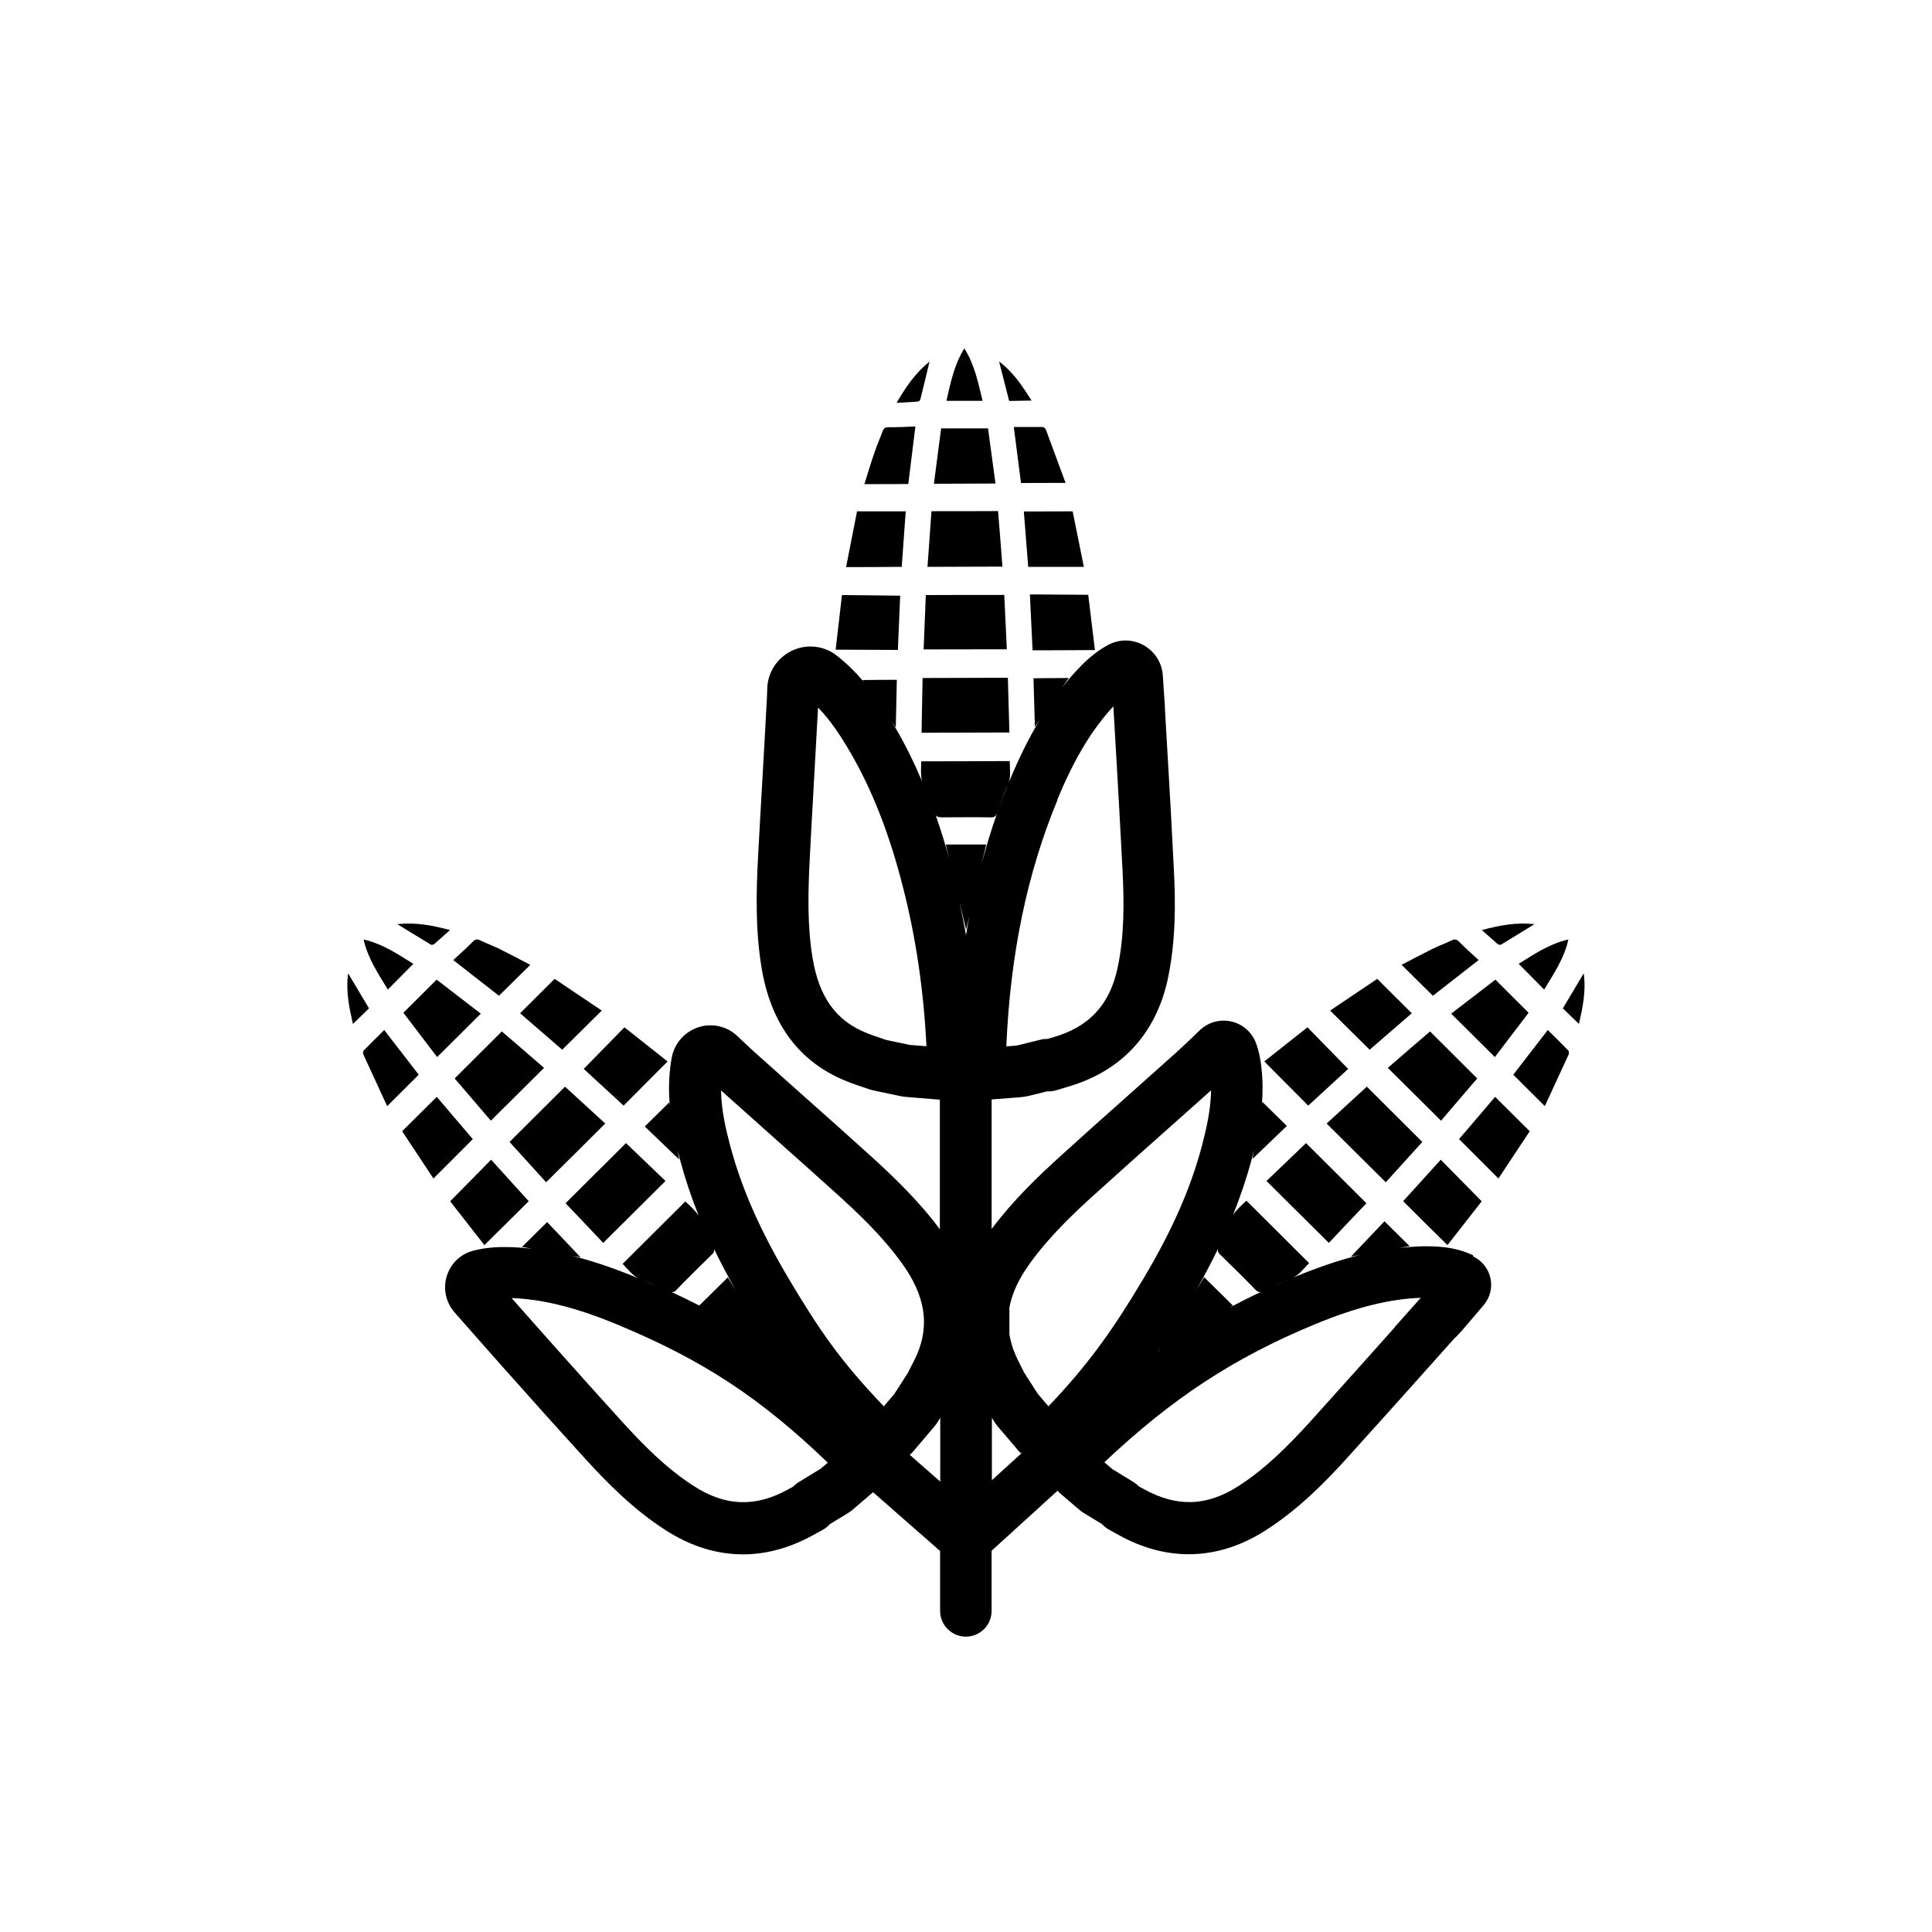 <?xml version="1.0" encoding="UTF-8"?>
<svg id="icons" xmlns="http://www.w3.org/2000/svg" viewBox="0 0 150 150">
  <path d="m122.96,75.57c-.58.97-1.1,1.84-1.62,2.72.41.39.81.78,1.25,1.21.29-1.3.56-2.53.37-3.93Z"/>
  <path d="m121.77,72.94c-1.51.35-2.68,1.16-3.86,1.89.67.68,1.31,1.32,1.98,2,.74-1.24,1.55-2.4,1.88-3.89Z"/>
  <path d="m120.17,79.97c-.95,1.23-1.84,2.39-2.68,3.47.83.82,1.62,1.61,2.45,2.44.61-1.32,1.23-2.66,1.85-4.01.03-.08.03-.24-.02-.3-.52-.54-1.06-1.06-1.6-1.6Z"/>
  <path d="m113.28,88.44c1.03,1.03,2.02,2.02,3.06,3.06.82-1.25,1.65-2.5,2.43-3.67-.93-.92-1.8-1.78-2.69-2.67-.92,1.08-1.87,2.2-2.8,3.28Z"/>
  <path d="m118.68,78.63c-.89-.88-1.71-1.71-2.58-2.57-1.12.86-2.28,1.76-3.43,2.64,1.15,1.15,2.25,2.24,3.39,3.37.87-1.15,1.77-2.33,2.62-3.44Z"/>
  <path d="m116.54,73.34c.83-.5,1.66-1.01,2.6-1.59-1.42-.15-2.66.08-4.09.46.48.42.85.76,1.23,1.09.06.05.2.07.26.04Z"/>
  <path d="m111.03,80.08c-1.09.93-2.21,1.9-3.28,2.83,1.39,1.38,2.75,2.73,4.13,4.1.93-1.08,1.88-2.2,2.81-3.28-1.23-1.22-2.43-2.42-3.66-3.65Z"/>
  <path d="m115.04,93.27c-1.1-1.11-2.13-2.16-3.18-3.23-.97,1.07-1.95,2.15-2.92,3.22,1.16,1.15,2.26,2.25,3.44,3.41.91-1.16,1.82-2.32,2.66-3.4Z"/>
  <path d="m114.8,74.54c-.54-.5-1.04-.94-1.51-1.42-.2-.21-.36-.22-.6-.1-.51.24-1.03.43-1.53.68-.79.39-1.57.81-2.34,1.21.83.82,1.61,1.59,2.43,2.4,1.13-.88,2.3-1.79,3.55-2.77Z"/>
  <path d="m114.37,97.46h0c-1.43-.68-2.91-.73-4.18-.69-.5.02-1.01.06-1.52.12.26-.05.52-.09.77-.14-.62-.62-1.28-1.26-1.95-1.93-.82.87-1.7,1.79-2.6,2.74.23-.04.44-.08.67-.12-1.57.39-3.22.95-5.01,1.69-.68.28-1.33.57-1.97.87.54-.25,1.08-.51,1.63-.72.66-.25,1.01-.81,1.43-1.21-1.64-1.64-3.25-3.24-4.87-4.85-.36.34-.75.68-1.04,1.11.58-1.45,1.06-2.87,1.44-4.3.07-.26.14-.52.2-.78-.04.24-.08.48-.13.73.93-.89,1.84-1.77,2.67-2.56-.69-.68-1.35-1.33-1.9-1.87-.01.07-.03.16-.04.23.08-.95.08-1.94-.04-2.95-.06-.5-.16-1.17-.42-1.86-.32-.84-1.03-1.46-1.91-1.66-.88-.2-1.79.05-2.44.67l-.28.27c-.52.5-1.02.98-1.54,1.45-1.28,1.15-2.56,2.29-3.84,3.43-1.68,1.49-3.35,2.98-5.01,4.49-1.89,1.7-3.84,3.58-5.5,5.8v-10.06l2.2-.17c.22-.02.44-.05.66-.1l1.46-.36c.23.02.44-.01.65-.07.18-.05.36-.1.54-.16l.33-.1c4.19-1.19,6.89-4.08,7.83-8.35,0,0,0,0,0,0,.64-2.99.61-5.98.48-8.52-.19-3.78-.3-5.74-.46-8.44l-.23-3.98s0-.06,0-.08c0-.13-.04-.64-.08-1.25l-.09-1.35c-.07-.99-.63-1.86-1.5-2.34-.86-.48-1.9-.48-2.76-.01-1.08.58-1.9,1.4-2.49,2.04-.37.4-.72.82-1.06,1.25.17-.24.34-.49.51-.73-.87.01-1.79.01-2.74.02.04,1.19.07,2.46.11,3.77.13-.18.25-.35.37-.53-.82,1.37-1.59,2.91-2.34,4.72-.05.11-.09.23-.13.34.28-.64.14-1.28.15-1.87-2.32.01-4.58.02-6.87.02-.02.5-.06,1.02.05,1.53-.61-1.44-1.28-2.8-2.02-4.07-.11-.19-.22-.38-.34-.57.11.16.22.32.33.48.03-1.29.06-2.56.08-3.7-.96,0-1.88.01-2.66.02.04.06.09.12.13.18-.62-.74-1.33-1.45-2.15-2.09-.99-.77-2.32-.91-3.46-.37-1.15.55-1.89,1.68-1.92,2.95-.01.44-.03.87-.06,1.32-.09,1.75-.19,3.5-.29,5.24-.13,2.2-.25,4.41-.37,6.61-.14,2.68-.2,5.56.27,8.45.72,4.42,2.95,7.4,6.62,8.86.41.17.83.31,1.27.46l.45.15c.12.04.25.08.4.11l1.98.42c.15.03.29.05.45.07l2.68.22v10.06c-1.65-2.22-3.61-4.1-5.49-5.8-1.66-1.5-3.34-3-5.02-4.49-1.28-1.14-2.56-2.28-3.83-3.42-.46-.42-.91-.84-1.37-1.28-.8-.77-1.96-1.04-3.02-.7-1.06.34-1.86,1.23-2.08,2.33-.05.26-.09.53-.12.78-.12,1.02-.12,2.02-.04,2.97-.01-.08-.03-.16-.04-.24-.55.54-1.21,1.19-1.9,1.87.83.79,1.74,1.67,2.67,2.56-.04-.24-.08-.48-.12-.72.07.26.13.52.2.78.38,1.43.86,2.86,1.44,4.31-.29-.43-.68-.77-1.04-1.11-1.62,1.61-3.23,3.21-4.87,4.85.42.4.77.96,1.43,1.21.47.18.94.4,1.4.61-.57-.25-1.14-.51-1.74-.76-1.79-.74-3.45-1.3-5.02-1.69.23.04.44.08.67.12-.9-.95-1.78-1.87-2.6-2.74-.67.67-1.33,1.31-1.95,1.93.26.05.52.09.78.14-.52-.06-1.03-.1-1.54-.12-.91-.03-1.99-.01-3.08.29-.97.27-1.72,1.01-2.01,1.98-.29.98-.06,2.02.61,2.79.17.19,3.21,3.65,3.75,4.25h0s1.94,2.17,1.94,2.17c1.46,1.64,1.6,1.8,4.34,4.82,1.81,1.99,3.83,4.05,6.37,5.68,1.94,1.25,3.96,1.87,6,1.87,1.81,0,3.63-.5,5.42-1.48l.78-.43c.16-.09.31-.2.44-.33.03-.03.06-.06.09-.1l1.43-.87c.09-.06.18-.12.27-.19l1.64-1.4s.02-.02.02-.03l5.21,4.57v4.65c0,1.1.9,2,2,2s2-.9,2-2v-4.67l5.12-4.66c.06.06.11.12.17.18l1.58,1.35c.08.07.17.14.27.19l1.43.87s.06.07.1.1c.13.13.28.24.44.33l.76.42c1.8,1,3.62,1.49,5.44,1.49,2.03,0,4.05-.62,5.99-1.87,2.54-1.63,4.57-3.69,6.37-5.68,2.77-3.06,4.38-4.87,6.6-7.35l1.67-1.87s.08-.08.13-.12h.01s.05-.05.09-.1c.24-.24.46-.5.67-.75.47-.55,1.02-1.2,1.37-1.61.49-.58.68-1.34.52-2.08-.16-.74-.67-1.38-1.35-1.7Zm-19.67-.09c.94.92,1.87,1.83,2.78,2.77.15.16.28.2.43.16-.84.39-1.66.81-2.46,1.23.09-.06.18-.11.27-.17-.74-.73-1.5-1.48-2.23-2.2-.2.33-.41.67-.61,1,.62-1.1,1.19-2.17,1.69-3.21-.04.16-.01.29.13.42Zm-4.73,7.53s-.02.01-.03.02c.06-.09.11-.17.17-.25-.05.08-.1.16-.14.23Zm-11.62-3.27c.19-1.15.72-2.31,1.61-3.54,1.49-2.07,3.38-3.88,5.22-5.53,1.65-1.5,3.32-2.98,4.99-4.47,1.29-1.14,2.57-2.29,3.86-3.44,0,0,0,0,0,0-.03,1.53-.37,3.02-.72,4.34,0,0,0,0,0,0-.87,3.27-2.3,6.53-4.52,10.26-2.54,4.27-4.43,6.82-7.39,9.94l-.83-.98-1.06-1.65c-.09-.19-.18-.37-.27-.54-.15-.3-.3-.59-.42-.88-.22-.51-.36-1.02-.45-1.54v-1.98Zm-3.35-29.02c-.15-.87-.33-1.74-.51-2.59.17.72.34,1.43.52,2.16.08-.35.16-.69.24-1.04-.09.48-.17.98-.25,1.48Zm7.08-10.5c1.33-3.21,2.68-5.45,4.36-7.27.02.25.03.39.03.49l.23,3.97c.15,2.69.27,4.65.46,8.41.11,2.28.15,4.95-.4,7.48-.62,2.85-2.22,4.55-5.01,5.35l-.42.12c-.18,0-.36.01-.53.06l-1.88.46-.79.06c.31-7.18,1.62-13.45,3.97-19.13Zm-4.56.73c.23-.64.45-1.29.73-1.91-.26.63-.5,1.27-.73,1.91Zm-4.5.62c1.3-.01,2.61-.02,3.92,0,.27,0,.38-.1.47-.31-.45,1.27-.84,2.57-1.19,3.9.12-.49.23-1,.35-1.48-1.05,0-2.11,0-3.14,0,.09.38.18.76.28,1.14-.33-1.19-.68-2.32-1.06-3.41.09.11.2.15.38.14Zm-2.33,17.68l-1.89-.4-.49-.17c-.36-.12-.7-.23-1.05-.38-2.35-.94-3.67-2.78-4.17-5.8-.42-2.51-.35-5.13-.23-7.59.11-2.19.24-4.39.36-6.58.1-1.75.2-3.51.29-5.24v-.05c1.05,1.08,1.85,2.35,2.57,3.59,1.68,2.91,3.01,6.33,4.05,10.45.99,3.89,1.58,7.92,1.8,12.26l-1.27-.1Zm-14.71,3.52c1.28,1.15,2.57,2.3,3.85,3.44,1.67,1.49,3.34,2.97,5,4.47,1.83,1.65,3.72,3.45,5.21,5.53,1.78,2.48,2.15,4.72,1.16,7.05-.13.29-.27.58-.43.88-.09.18-.18.36-.27.54l-1.06,1.65-.82.97s-.05-.05-.05-.05c0,0,0,0,0,0-3.35-3.52-4.97-5.89-7.35-9.89-2.21-3.73-3.65-7-4.52-10.27-.35-1.31-.7-2.8-.72-4.33,0,0,0,0,0,0Zm-3.46,15.48c.91-.94,1.84-1.85,2.78-2.77.14-.13.17-.26.13-.42.5,1.04,1.07,2.11,1.69,3.21-.2-.33-.41-.67-.61-.99-.73.72-1.48,1.47-2.22,2.19-.7-.36-1.42-.71-2.16-1.05.14.03.26-.01.4-.16Zm11.13,13.93l-1.65,1.01c-.15.09-.29.21-.42.34l-.38.21c-2.54,1.41-4.87,1.33-7.33-.25-2.15-1.38-3.95-3.22-5.57-5-2.72-3.01-2.86-3.16-4.31-4.79l-1.95-2.19c-.1-.11-1.22-1.38-2.32-2.62,2.45.09,5.06.75,8.21,2.06,6.63,2.75,11.06,5.66,16.34,10.72l-.61.52Zm6.99-1.12c.07-.07.15-.13.21-.2l1.72-2.03c.06-.07.11-.14.16-.21l.27-.43v4.95l-2.37-2.08Zm6.37-2.87l.27.43c.05.07.1.14.16.21l1.61,1.89c.07.09.16.16.25.23l-2.29,2.08v-4.85Zm31.28-7.03c-2.21,2.48-3.82,4.28-6.57,7.33-1.62,1.78-3.42,3.62-5.57,5-2.46,1.58-4.79,1.65-7.35.23l-.37-.2c-.12-.13-.26-.24-.42-.34l-1.65-1.01-.62-.53c5.28-4.98,10.06-8.11,16.34-10.71,3.16-1.31,5.78-1.97,8.23-2.06l-2.03,2.28Z"/>
  <path d="m109.61,78.67c-.89-.89-1.75-1.75-2.68-2.67-1.22.82-2.46,1.65-3.66,2.46,1.05,1.04,2.05,2.03,3.07,3.04,1.07-.93,2.18-1.89,3.27-2.83Z"/>
  <path d="m110.43,88.66c-1.47-1.46-2.88-2.86-4.31-4.29-1.03.94-2.1,1.93-3.12,2.86,1.56,1.55,3.06,3.05,4.59,4.56.94-1.04,1.92-2.12,2.84-3.13Z"/>
  <path d="m98.33,91.69c1.63,1.62,3.23,3.21,4.84,4.81.95-1.01,1.95-2.07,2.92-3.08-1.59-1.58-3.13-3.12-4.69-4.67-1.02.98-2.08,1.99-3.07,2.94Z"/>
  <path d="m104.67,82.99c-1.07-1.09-2.1-2.15-3.16-3.23-1.13.9-2.28,1.81-3.35,2.65,1.16,1.17,2.27,2.29,3.41,3.43,1.04-.95,2.11-1.94,3.1-2.85Z"/>
  <path d="m48.42,85.84c1.14-1.14,2.25-2.26,3.41-3.43-1.07-.84-2.22-1.75-3.35-2.65-1.06,1.08-2.09,2.14-3.16,3.23.99.91,2.06,1.9,3.1,2.85Z"/>
  <path d="m51.67,91.69c-.99-.95-2.04-1.96-3.07-2.94-1.56,1.55-3.1,3.09-4.69,4.67.97,1.01,1.97,2.07,2.92,3.08,1.61-1.6,3.21-3.19,4.84-4.81Z"/>
  <path d="m46.99,87.23c-1.02-.93-2.09-1.92-3.12-2.86-1.43,1.43-2.84,2.83-4.31,4.29.92,1.01,1.9,2.09,2.84,3.13,1.53-1.51,3.03-3.01,4.59-4.56Z"/>
  <path d="m43.65,81.5c1.02-1.01,2.02-2,3.07-3.04-1.2-.81-2.44-1.64-3.66-2.46-.93.92-1.79,1.78-2.68,2.67,1.09.94,2.2,1.9,3.27,2.83Z"/>
  <path d="m42.24,82.91c-1.07-.93-2.19-1.9-3.28-2.83-1.23,1.23-2.43,2.43-3.66,3.65.93,1.08,1.88,2.2,2.81,3.28,1.38-1.37,2.74-2.72,4.13-4.1Z"/>
  <path d="m37.61,96.67c1.18-1.16,2.28-2.26,3.44-3.41-.97-1.07-1.95-2.15-2.92-3.22-1.05,1.07-2.08,2.12-3.18,3.23.84,1.08,1.75,2.24,2.66,3.4Z"/>
  <path d="m31.32,78.63c.85,1.11,1.75,2.29,2.62,3.44,1.14-1.13,2.24-2.22,3.39-3.37-1.15-.88-2.31-1.78-3.43-2.64-.87.86-1.69,1.69-2.58,2.57Z"/>
  <path d="m41.17,74.91c-.77-.4-1.55-.82-2.34-1.21-.5-.25-1.02-.44-1.53-.68-.24-.12-.4-.11-.6.1-.47.48-.97.92-1.51,1.42,1.25.98,2.42,1.89,3.55,2.77.82-.81,1.6-1.58,2.43-2.4Z"/>
  <path d="m33.91,85.16c-.89.89-1.76,1.75-2.69,2.67.78,1.17,1.61,2.42,2.43,3.67l3.06-3.06c-.93-1.08-1.88-2.2-2.8-3.28Z"/>
  <path d="m33.71,73.3c.38-.33.75-.67,1.23-1.09-1.43-.38-2.67-.61-4.09-.46.94.58,1.77,1.09,2.6,1.59.06.03.2.01.26-.04Z"/>
  <path d="m32.09,74.83c-1.18-.73-2.35-1.54-3.86-1.89.33,1.49,1.14,2.65,1.88,3.89.67-.68,1.31-1.32,1.98-2Z"/>
  <path d="m29.83,79.97c-.54.54-1.08,1.06-1.6,1.6-.05.06-.05.22-.02.3.62,1.35,1.24,2.69,1.85,4.01.83-.83,1.62-1.62,2.45-2.44-.84-1.08-1.73-2.24-2.68-3.47Z"/>
  <path d="m27.03,75.57c-.19,1.4.08,2.63.37,3.93.44-.43.84-.82,1.25-1.21-.52-.88-1.04-1.75-1.62-2.72Z"/>
  <path d="m80.17,50.49c1.63,0,3.18-.01,4.84-.02-.18-1.46-.36-2.93-.52-4.29-1.56-.01-3.04-.02-4.53-.03.07,1.44.14,2.9.21,4.34Z"/>
  <path d="m79.83,44.01h4.32c-.29-1.46-.59-2.93-.87-4.31-1.3,0-2.53.01-3.79.01.11,1.42.23,2.88.34,4.3Z"/>
  <path d="m79.27,37.5c1.17,0,2.28-.01,3.46-.01-.5-1.36-1.01-2.75-1.53-4.14-.03-.08-.15-.19-.23-.2-.75,0-1.5,0-2.26,0,.2,1.54.39,2.99.56,4.35Z"/>
  <path d="m80.09,31.1c-.71-1.12-1.39-2.18-2.52-3.03.28,1.09.53,2.07.78,3.06.56-.01,1.12-.02,1.74-.03Z"/>
  <path d="m77.83,43.99c-.11-1.42-.22-2.88-.34-4.31-1.73.01-3.43.01-5.17.01-.1,1.43-.21,2.9-.31,4.32,1.96-.01,3.87-.01,5.82-.02Z"/>
  <path d="m76.71,33.26h-3.64c-.19,1.41-.37,2.86-.56,4.3,1.62-.01,3.17-.01,4.78-.02-.19-1.43-.39-2.9-.58-4.28Z"/>
  <path d="m74.87,27.05c-.81,1.31-1.07,2.71-1.39,4.07h2.81c-.35-1.39-.6-2.78-1.42-4.07Z"/>
  <path d="m71.45,31.03c.24-.94.46-1.89.72-2.96-1.11.9-1.82,1.94-2.56,3.21.63-.04,1.13-.06,1.63-.1.08-.01.2-.08.21-.15Z"/>
  <path d="m71.07,33.11c-.72.03-1.4.07-2.07.06-.29-.01-.4.1-.49.35-.19.53-.42,1.04-.6,1.57-.29.83-.54,1.68-.8,2.5,1.17,0,2.27-.01,3.41-.01.18-1.43.36-2.89.55-4.47Z"/>
  <path d="m70.32,39.7h-3.78c-.28,1.44-.57,2.91-.85,4.33,1.48,0,2.88-.01,4.32-.02.1-1.41.21-2.88.31-4.31Z"/>
  <path d="m69.89,46.25c-1.53-.02-3.01-.04-4.52-.05-.17,1.43-.34,2.89-.49,4.24,1.64.01,3.22.01,4.83.02.06-1.42.12-2.87.18-4.21Z"/>
  <path d="m71.88,46.2c-.06,1.39-.12,2.84-.17,4.22,2.19,0,4.31-.01,6.46-.01-.07-1.4-.14-2.87-.2-4.22-2.07,0-4.06,0-6.09.01Z"/>
  <path d="m71.55,56.89c2.29-.01,4.55-.01,6.82-.02-.04-1.39-.08-2.84-.12-4.25-2.23.01-4.41.01-6.62.02-.02,1.41-.06,2.87-.08,4.25Z"/>
</svg>
